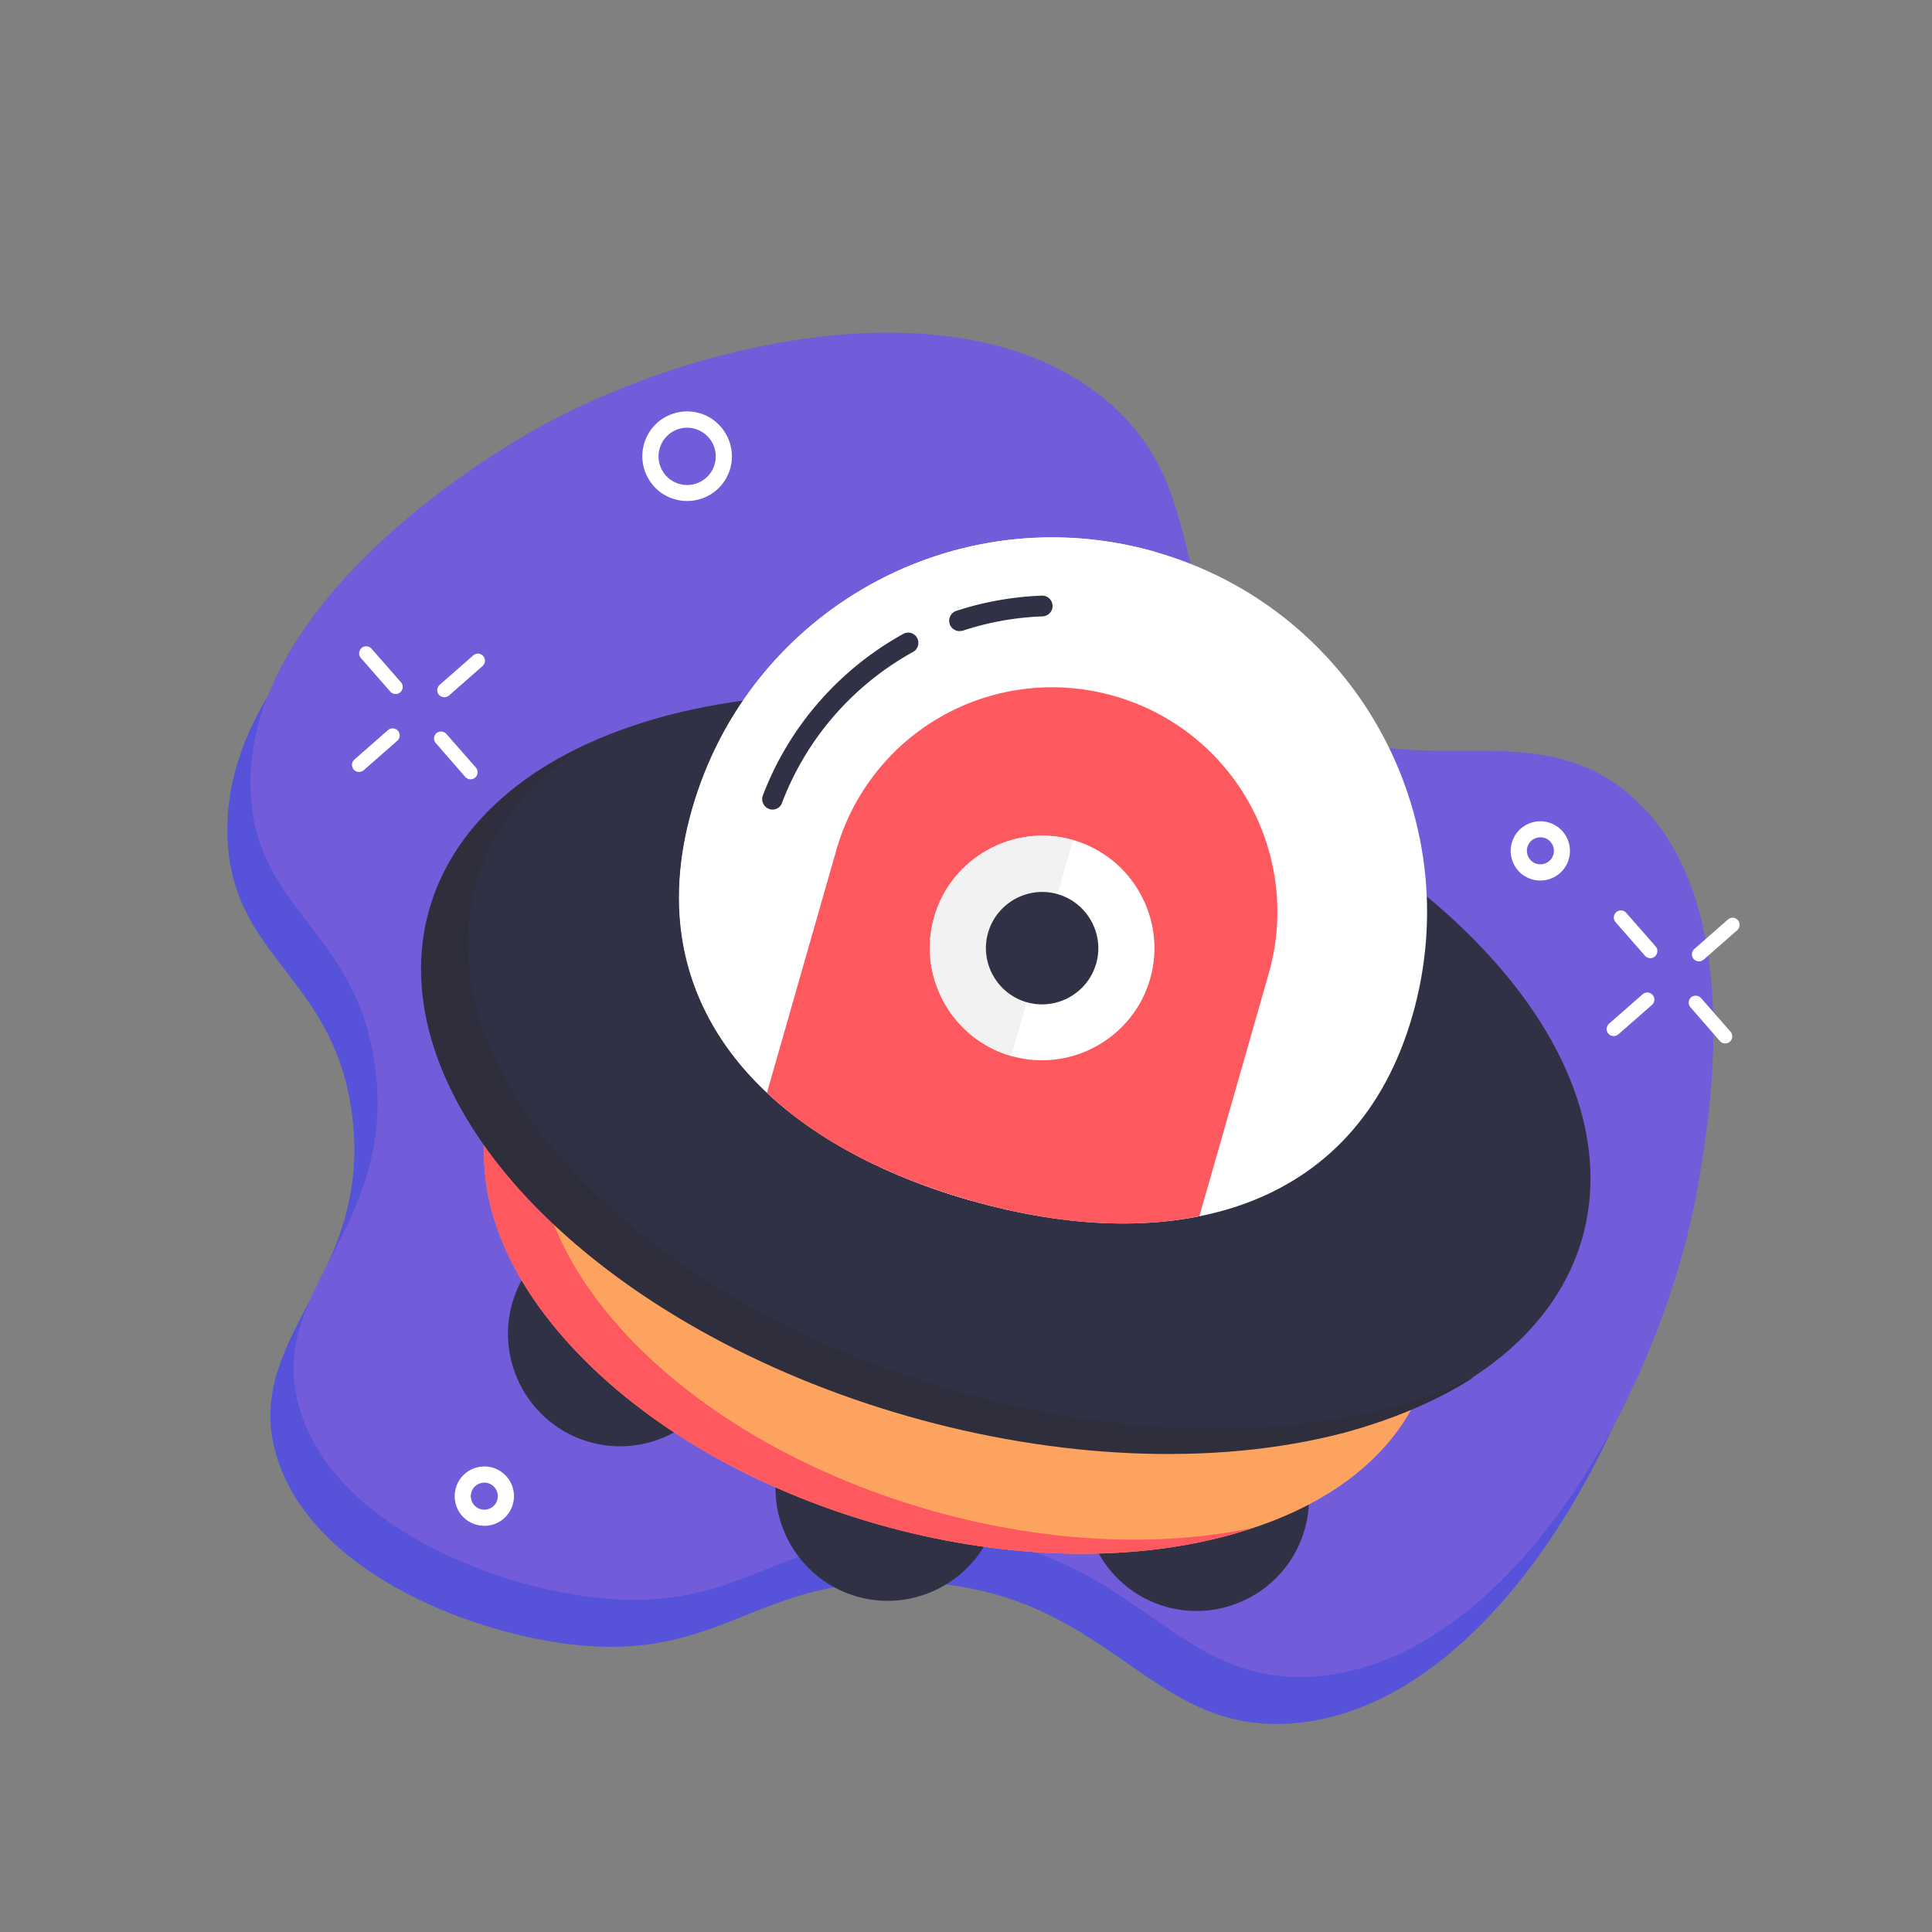 <?xml version="1.0" standalone="no"?><!DOCTYPE svg PUBLIC "-//W3C//DTD SVG 1.1//EN" "http://www.w3.org/Graphics/SVG/1.1/DTD/svg11.dtd"><svg t="1649680951410" class="icon" viewBox="0 0 1024 1024" version="1.1" xmlns="http://www.w3.org/2000/svg" p-id="99416" xmlns:xlink="http://www.w3.org/1999/xlink" width="200" height="200"><rect x="0" y="0" width="1024" height="1024" fill="#808080" stroke="none"/><defs><style type="text/css">@font-face { font-family: "feedback-iconfont"; src: url("//at.alicdn.com/t/font_1031158_u69w8yhxdu.woff2?t=1630033759944") format("woff2"), url("//at.alicdn.com/t/font_1031158_u69w8yhxdu.woff?t=1630033759944") format("woff"), url("//at.alicdn.com/t/font_1031158_u69w8yhxdu.ttf?t=1630033759944") format("truetype"); }
</style></defs><path d="M146.6 771.8c-18.8-62.6 49.9-93.6 40.3-178.6-8.4-74.8-63.2-84.2-66.3-148.1-4.9-100.5 127.4-178.9 143-188.2 89.6-53.1 237.1-84.8 312.9-17.8 56.3 49.8 24.7 111.3 86.3 158.1 66.6 50.7 133 1.1 188.8 48.9 61.4 52.6 42.9 165.6 37 201.9C870 761.8 788.4 905.2 685.3 913.4c-78.7 6.3-96.2-72.2-203.7-75.1-81.8-2.2-98.7 42.5-178.7 33.3-57.4-6.8-138.3-40.1-156.3-99.8z" fill="#5653DA" p-id="99417"></path><path d="M158.9 747c-18.8-62.6 49.9-93.6 40.3-178.6-8.4-74.8-63.2-84.2-66.3-148.1-4.9-100.5 127.4-178.9 143-188.2 89.6-53.1 237.1-84.8 312.9-17.8 56.3 49.8 24.7 111.3 86.3 158.1 66.6 50.7 133 1.1 188.8 48.9 61.4 52.6 42.9 165.6 37 201.9C882.3 737 800.7 880.3 697.6 888.5c-78.7 6.3-96.2-72.2-203.7-75.1-81.8-2.2-98.7 42.5-178.7 33.3-57.3-6.6-138.3-39.9-156.3-99.7z" fill="#725CDA" p-id="99418"></path><path d="M486.9 731.7c-31.5-9-64.6 9.4-73.6 40.9s9.4 64.6 40.9 73.6 64.6-9.4 73.6-40.9-9.4-64.6-40.9-73.6z m163.7 5.4c-31.5-9-64.6 9.4-73.6 40.9s9.4 64.6 40.9 73.6 64.6-9.4 73.6-40.9-9.4-64.6-40.9-73.6z m-305.5-87.3c-31.5-9-64.6 9.4-73.6 40.9s9.4 64.6 40.9 73.6 64.6-9.4 73.6-40.9c9-31.4-9.4-64.6-40.9-73.6z m0 0" fill="#313145" p-id="99419"></path><path d="M363.9 497.2c113.9-32 271 12.9 350.9 100.2 79.9 87.3 52.2 184.2-61.6 215.8-113.9 32-271-12.9-350.9-100.2-79.9-87.3-52.4-183.8 61.6-215.8z m0 0" fill="#FCA360" p-id="99420"></path><path d="M330.2 705.5c-77.1-84.5-54.1-177.6 50.3-212.3-5.5 1-11 2.5-16.6 4-113.9 32-141.6 128.9-61.6 215.8 79.9 87.3 236.9 132.2 350.9 100.2 3.9-1 7.9-2.4 11.3-3.5-112.2 23.8-258.4-21.1-334.3-104.2z m0 0" fill="#FD595E" p-id="99421"></path><path d="M353.7 379.2c139.5-36.6 332.8 18.6 432 123.4 99.2 104.7 66.3 219.8-73.2 256.3-139.5 36.6-332.8-18.6-432-123.4-99.2-104.7-66.5-219.3 73.2-256.3z m0 0" fill="#313145" p-id="99422"></path><path d="M737.4 745.9c-139.5 36.6-332.8-18.6-432-123.4-80.1-84.8-74.3-175.6 3.9-227.1C208.5 443 193.2 543.5 280.4 636c99.2 104.7 292.5 159.9 432 123.4 26.9-7.3 49.8-17.3 68.8-29.4-13.1 6-27.5 11.2-43.8 15.9z m0 0" fill="#2E2E3D" p-id="99423"></path><path d="M612.3 292.5c105.5 30.1 166.5 140 136.4 245.5-30.1 105.5-129.1 128.4-234.6 98.2-105.5-30.1-177.5-101.8-147.3-207.3 30.2-105.5 140-166.5 245.5-136.4z m0 0" fill="#FFFFFF" p-id="99424"></path><path d="M366.9 428.9c-30 105 41.5 176.5 145.9 206.9l1.4 0.4 98.1-343.7C506.8 262.4 397 323.4 366.9 428.9z m0 0" fill="#FFFFFF" p-id="99425"></path><path d="M514.2 636.2c43 12.3 84.8 15.9 121.5 8.4l36.7-128.4a118.9 118.9 0 0 0-81.9-147.3 118.9 118.9 0 0 0-147.3 81.9l-36.7 128.4c27.3 25.8 64.7 44.7 107.7 57z m0 0" fill="#FD595E" p-id="99426"></path><path d="M568.7 445.2c31.5 9 49.9 42.1 40.9 73.6-9 31.5-42.1 49.9-73.6 40.9-31.5-9-49.9-42.1-40.9-73.6 9-31.4 42.1-49.9 73.6-40.9z m0 0" fill="#FFFFFF" p-id="99427"></path><path d="M568.7 445.2c-31.5-9-64.6 9.4-73.6 40.9s9.4 64.6 40.9 73.6l32.7-114.5z m0 0" fill="#F2F2F2" p-id="99428"></path><path d="M560.5 473.9c15.8 4.5 25 21.1 20.5 36.8-4.5 15.8-21.1 25-36.8 20.5-15.8-4.5-25-21.1-20.5-36.8 4.5-15.8 21.1-25 36.8-20.5z m-52-139.4a5.5 5.5 0 0 1-1.7-10.7c14.6-4.8 29.9-7.5 45.4-8.1 3-0.1 5.5 2.2 5.7 5.3 0.1 3-2.2 5.5-5.3 5.7-14.5 0.5-28.7 3.1-42.4 7.6-0.6 0.1-1.2 0.2-1.7 0.2z m-99.1 94.6c-0.6 0-1.3-0.1-1.9-0.4a5.52 5.52 0 0 1-3.2-7c13.8-36.4 40.3-66.8 74.4-85.7 2.6-1.5 6-0.5 7.4 2.1s0.5 6-2.1 7.4c-31.9 17.6-56.6 46-69.5 80-0.8 2.3-2.9 3.6-5.1 3.6z" fill="#313145" p-id="99429"></path><path d="M830.3 458.3c-4 7.7-13.6 10.6-21.2 6.6-7.7-4-10.6-13.6-6.6-21.2a15.7 15.7 0 1 1 27.8 14.6z m-20.2-10.7c-1.8 3.5-0.5 7.8 3 9.7 3.5 1.8 7.8 0.5 9.7-3 1.8-3.5 0.5-7.8-3-9.7-3.5-1.8-7.9-0.5-9.7 3zM268.5 782.6c5.7 6.5 5.1 16.4-1.4 22.2-6.5 5.7-16.4 5.1-22.2-1.4-5.7-6.5-5.1-16.4 1.4-22.2a15.7 15.7 0 0 1 22.2 1.4z m-17.2 15.1c2.6 3 7.1 3.3 10.1 0.7 3-2.6 3.3-7.1 0.7-10.1-2.6-3-7.1-3.3-10.1-0.7-3 2.6-3.3 7.1-0.7 10.1zM385.2 252.9c-6.1 11.6-20.5 16-32.1 9.9-11.6-6.1-16-20.5-9.9-32.1 6.1-11.6 20.5-16 32.1-9.9 11.5 6.2 16 20.6 9.9 32.1z m-34.4-18.1c-3.9 7.4-1.1 16.6 6.3 20.5 7.4 3.9 16.6 1.1 20.5-6.3s1.1-16.6-6.3-20.5c-7.4-4-16.6-1.1-20.5 6.3zM210.9 387.3c1.4 1.6 1.2 3.9-0.3 5.3l-17.8 15.6a3.78 3.78 0 0 1-5.3-0.3c-1.4-1.6-1.2-3.9 0.3-5.3l17.8-15.6c1.6-1.4 3.9-1.2 5.3 0.3zM256.1 347.7c1.4 1.6 1.2 3.9-0.3 5.3L238 368.6a3.78 3.78 0 0 1-5.3-0.3c-1.4-1.6-1.2-3.9 0.3-5.3l17.8-15.6c1.6-1.4 3.9-1.3 5.3 0.3z" fill="#FFFFFF" p-id="99430"></path><path d="M196.9 343.8l15.6 17.8c1.4 1.6 1.2 3.9-0.3 5.3a3.78 3.78 0 0 1-5.3-0.3l-15.6-17.8c-1.4-1.6-1.2-3.9 0.3-5.3s4-1.2 5.3 0.3zM236.6 389l15.6 17.8c1.4 1.6 1.2 3.9-0.3 5.3a3.78 3.78 0 0 1-5.3-0.3L231 393.9c-1.4-1.6-1.2-3.9 0.3-5.3 1.6-1.3 3.9-1.1 5.3 0.4z" fill="#FFFFFF" p-id="99431"></path><path d="M875.9 527.3c1.4 1.6 1.2 3.9-0.3 5.3l-17.8 15.6a3.78 3.78 0 0 1-5.3-0.3c-1.4-1.6-1.2-3.9 0.3-5.3l17.8-15.6c1.6-1.4 3.9-1.2 5.3 0.3zM921.1 487.7c1.4 1.6 1.2 3.9-0.3 5.3L903 508.6a3.78 3.78 0 0 1-5.3-0.3c-1.4-1.6-1.2-3.9 0.3-5.3l17.8-15.6c1.6-1.4 3.9-1.3 5.3 0.3z" fill="#FFFFFF" p-id="99432"></path><path d="M861.9 483.8l15.6 17.8c1.4 1.6 1.2 3.9-0.3 5.3a3.78 3.78 0 0 1-5.3-0.3l-15.6-17.8c-1.4-1.6-1.2-3.9 0.3-5.3 1.6-1.4 4-1.2 5.3 0.3zM901.6 529l15.6 17.8c1.4 1.6 1.2 3.9-0.3 5.3a3.78 3.78 0 0 1-5.3-0.3L896 533.9c-1.4-1.6-1.2-3.9 0.3-5.3 1.6-1.3 3.9-1.1 5.3 0.4z" fill="#FFFFFF" p-id="99433"></path></svg>